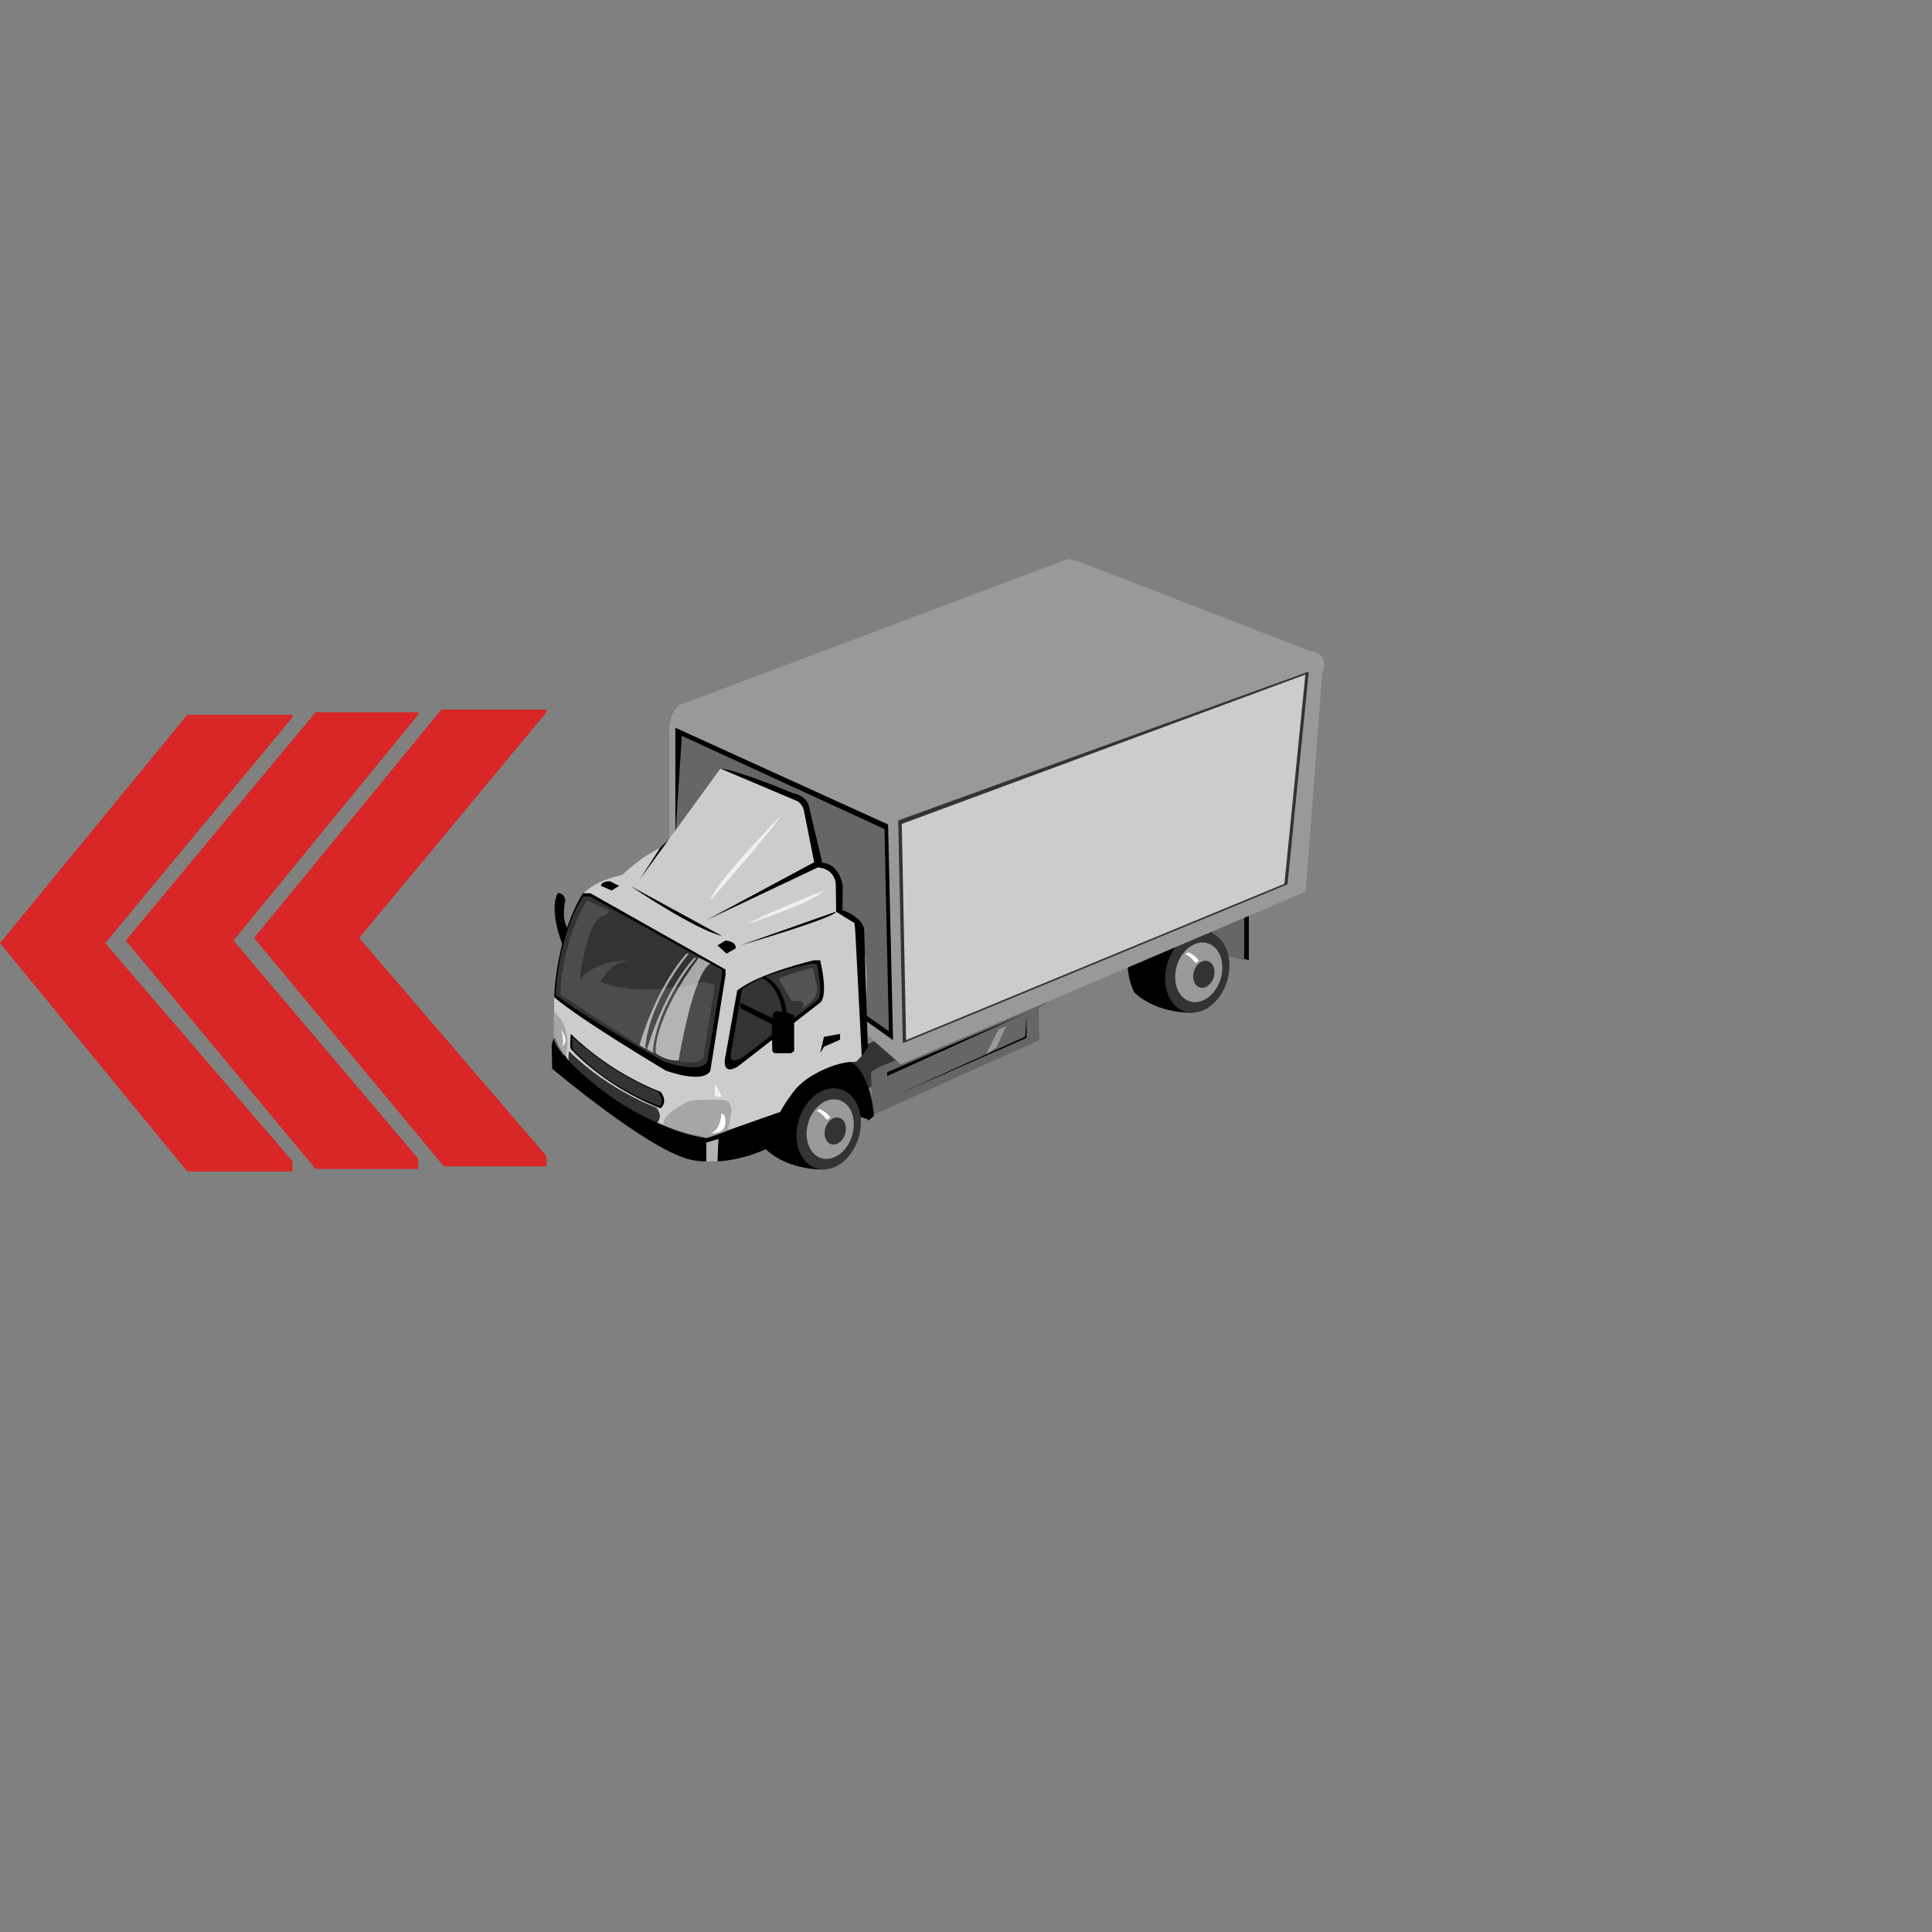 <?xml version="1.0" encoding="utf-8"?>
<!-- Generator: Adobe Illustrator 16.0.0, SVG Export Plug-In . SVG Version: 6.00 Build 0)  -->
<!DOCTYPE svg PUBLIC "-//W3C//DTD SVG 1.1//EN" "http://www.w3.org/Graphics/SVG/1.1/DTD/svg11.dtd">
<svg version="1.1" id="Layer_1" xmlns="http://www.w3.org/2000/svg" xmlns:xlink="http://www.w3.org/1999/xlink" x="0px" y="0px"
	 width="200px" height="200px" viewBox="0 0 200 200" enable-background="new 0 0 200 200" xml:space="preserve">
<rect x="0" y="0" width="200" height="200" fill="#808080" stroke="none"/>
<g id="Direction">
	<g transform="rotate({{angle}} 50 50)">
		<polygon id="arrow" opacity="0.7" fill="#ff0000" enable-background="new    " points="45.952,120.743 26.297,97.1 45.683,73.462 
			56.573,73.462 56.574,73.728 37.185,97.099 56.575,119.677 56.575,120.743 		">
		
			
		</polygon>
		<polygon id="arrow2" opacity="0.7" fill="#ff0000" enable-background="new    " points="32.671,121.007 13.015,97.368 
			32.672,73.729 43.294,73.73 43.292,73.994 24.171,97.368 43.294,119.946 43.292,121.006 		">
		
			
		</polygon>
		<polygon id="arrow3" opacity="0.7" fill="#ff0000" enable-background="new    " points="19.389,121.273 0,97.631 19.39,73.993 
			30.281,73.993 30.281,74.258 10.89,97.633 30.278,120.209 30.28,121.274 		">
		
			
		</polygon>
	</g>
</g>
<polygon fill="#666666" points="128.796,94.394 128.796,99.388 121.657,97.67 "/>
<polygon points="128.796,94.812 128.796,99.271 129.279,99.388 129.279,94.394 "/>
<g id="Tire_2_2_">
	<path d="M123.512,104.828c0,0-3.582,0.221-6.078-2.072c0,0-2.489-4.565,2.006-7.111c0,0,3.831-0.717,6.37,1.18
		C128.377,98.721,123.512,104.828,123.512,104.828z"/>
	<path fill="#333333" d="M127.135,101.176c-0.525,2.302-2.384,3.918-4.145,3.623c-1.762-0.297-2.761-2.416-2.239-4.713
		c0.532-2.304,2.384-3.93,4.145-3.626C126.663,96.754,127.663,98.866,127.135,101.176z"/>
	<path fill="#999999" d="M124.791,97.593c-1.296-0.219-2.659,0.973-3.036,2.662c-0.387,1.688,0.353,3.239,1.641,3.462
		c1.292,0.221,2.649-0.967,3.04-2.666C126.823,99.363,126.091,97.819,124.791,97.593z M125.679,101.035
		c-0.178,0.764-0.788,1.304-1.378,1.211c-0.583-0.103-0.914-0.803-0.737-1.568c0.174-0.767,0.785-1.303,1.37-1.212
		C125.524,99.566,125.852,100.271,125.679,101.035z"/>
	<path fill="#FFFFFF" d="M122.979,98.574c0,0,0.75,0.27,1.119,0.886l-0.318,0.245c0,0-0.695-0.892-1.118-0.922L122.979,98.574z"/>
	
		<animateTransform  type="translate" fill="remove" attributeType="XML" accumulate="none" repeatCount="indefinite" additive="replace" begin="0s" values="0,0;0.1,0.1;0,0" restart="always" calcMode="linear" dur="1" attributeName="transform">
		</animateTransform>
</g>
<g id="container">
	<polygon fill="#333333" points="88.045,108.822 105.339,101.516 105.339,102.26 104.521,102.732 104.605,106.043 87.279,113.838 
		87.168,109.35 	"/>
	<polygon fill="#666666" points="91.043,110.451 108.336,103.143 108.336,103.886 107.52,104.361 107.601,107.672 90.283,115.455 
		90.17,110.967 	"/>
	<path fill="#999999" d="M69.301,89.307V76.173c0,0-0.25-2.264,1.019-3.174l40.297-15.157l1.291,0.377l23.743,9.186
		c0,0,2.085,0.106,1.224,2.325l-1.709,22.568l-41.918,17.883L69.301,89.307z"/>
	<polygon points="69.913,75.336 91.934,85.355 92.446,107.672 71.457,92.803 69.913,91.055 	"/>
	<polygon fill="#666666" points="70.585,76.173 91.561,85.822 92.016,106.75 71.167,92.168 69.66,90.529 	"/>
	<polygon fill="#333333" points="92.987,84.928 93.456,107.994 133.285,91.538 135.485,69.52 	"/>
	<polygon fill="#CCCCCC" points="93.351,85.292 93.799,107.672 132.963,91.492 135.133,69.834 	"/>
	
		<animateTransform  type="translate" fill="remove" attributeType="XML" accumulate="none" repeatCount="indefinite" additive="replace" begin="0s" values="0,0;-0.1,-0.2;0,0" restart="always" calcMode="linear" dur="1" attributeName="transform">
		</animateTransform>
</g>
<g>
	<path d="M90.028,115.922l-8.202-2.473c0,0,2.418-3.723,6.261-3.42C88.087,110.027,90.244,110.641,90.028,115.922z"/>
	<polygon points="91.842,110.99 106.266,104.844 91.842,111.396 	"/>
	<polygon points="106.266,104.994 106.266,107.443 92.792,113.359 106.128,107.303 	"/>
	<polygon fill="#999999" points="104.155,106.205 103.156,108.428 102.078,109.145 103.37,106.576 	"/>
	
		<animateTransform  type="translate" fill="remove" attributeType="XML" accumulate="none" repeatCount="indefinite" additive="replace" begin="0s" values="0,0;-0.1,-0.2;0,0" restart="always" calcMode="linear" dur="1" attributeName="transform">
		</animateTransform>
</g>
<g id="Tire_2_1_">
	<path d="M85.359,121.057c0,0-3.581,0.221-6.074-2.072c0,0-2.492-4.564,2.008-7.113c0,0,3.827-0.721,6.373,1.186
		C90.221,114.955,85.359,121.057,85.359,121.057z"/>
	<path fill="#333333" d="M88.98,117.402c-0.523,2.303-2.381,3.926-4.145,3.625s-2.765-2.412-2.239-4.709
		c0.526-2.309,2.383-3.928,4.146-3.629C88.506,112.99,89.51,115.096,88.98,117.402z"/>
	<path fill="#999999" d="M86.64,113.824c-1.294-0.223-2.651,0.967-3.039,2.662c-0.387,1.691,0.353,3.242,1.639,3.459
		c1.297,0.217,2.657-0.971,3.038-2.662C88.671,115.588,87.934,114.045,86.64,113.824z M87.531,117.262
		c-0.177,0.764-0.795,1.309-1.384,1.209c-0.583-0.1-0.913-0.803-0.742-1.57c0.177-0.77,0.793-1.303,1.379-1.205
		C87.371,115.795,87.705,116.494,87.531,117.262z"/>
	<path fill="#FFFFFF" d="M84.825,114.801c0,0,0.749,0.271,1.118,0.883l-0.322,0.254c0,0-0.693-0.893-1.108-0.926L84.825,114.801z"/>
	
		<animateTransform  type="translate" fill="remove" attributeType="XML" accumulate="none" repeatCount="indefinite" additive="replace" begin="0s" values="0,0;0.1,0.1;0,0" restart="always" calcMode="linear" dur="1" attributeName="transform">
		</animateTransform>
</g>
<g id="Body_1_">
	<g>
		<path fill="#CCCCCC" d="M57.363,103.222v4.284c0,0,1.76,6.566,15.646,10.369c0,0,0.548,0.479,8.263-2.854
			c0,0,0.222-4.088,7.383-5.139l0.548-0.57c0,0,1.547-11.227-0.768-13.798l-1.873-1.142c0,0,0.771-4.094-1.542-4.849
			c0,0-1.323-6.375-2.647-6.663l-7.795-3.303l-5.866,8.066c0,0-1.761,0.568-4.299,2.946c0,0-3.85,0.763-4.4,2.666
			C60.008,93.227,58.352,94.942,57.363,103.222z"/>
		<path d="M57.363,103.222c0,0,0.155-6.163,2.978-10.755h0.771l13.993,7.899v0.572l-1.57,9.899c0,0-0.418,1.424-4.603,0
			C68.93,110.828,60.119,105.6,57.363,103.222z"/>
		<path fill="#333333" d="M57.542,102.993c0,0,0.12-6.021,2.85-10.193h0.663l13.688,7.604v0.513l-1.52,8.992
			c0,0-0.402,1.301-4.463,0C68.761,109.908,60.213,105.154,57.542,102.993z"/>
		<path d="M76.313,102.549l-1.209,6.762c0,0-0.554,2.09,1.209,1.141l8.593-6.666c0,0,0.888-0.475,0-4.377h-0.66
			C84.245,99.413,78.515,100.744,76.313,102.549z"/>
		<path opacity="0.5" fill="#666666" enable-background="new    " d="M76.809,102.439l-1.093,6.338c0,0-0.495,1.613,1.09,0.723
			l7.747-5.9c0,0,0.797-0.189,0-3.851l-0.696,0.045C83.858,99.794,78.796,100.737,76.809,102.439z"/>
		<path d="M59.09,107.027c0,0-0.106,0.727-0.032,1.521c0,0,3.269,3.809,9.325,6.186c0,0,0.843-0.639,0-1.713
			C68.377,113.021,63.458,111.305,59.09,107.027z"/>
		<path fill="#333333" d="M59.243,107.332c0,0-0.042,0.529,0.029,1.264c0,0,3.114,3.689,9.017,5.893c0,0,0.617-0.465-0.205-1.475
			C68.083,113.021,63.496,111.311,59.243,107.332z"/>
		<path fill="#333333" d="M58.898,108.811c0,0-0.102,0.707-0.025,1.482c0,0,3.175,3.717,9.068,6.033c0,0,0.822-0.625,0-1.674
			C67.944,114.648,63.157,112.982,58.898,108.811z"/>
		<path d="M78.788,101.222c0,0,1.833,0.601,2.205,3.573c0,0-1.108-0.479-1.021,0.615l-3.329-1.616v0.569l3.25,1.664l0.056,2.783
			l0.21,0.217h1.718l0.333-0.217v-3.305v-0.385l-0.773-0.326c0,0-0.273-2.826-2.256-3.717L78.788,101.222z"/>
		<path d="M58.265,97.863c0,0-1.488-3.496-0.535-5.396c0,0,0.646-0.127,0.799,0.762c0,0-0.464,1.79,0.21,2.831L58.265,97.863z"/>
		<path d="M57.494,107.432c0,0-0.166-0.17-0.387,0.764l0.054,2.436c0,0,10.024,8.475,14.356,9.426c0,0,3.949,1.008,8.77-1.596
			l0.49-0.311c0,0,1.174-6.055,7.341-7.346v-0.885c0,0-4.775,0.236-7.341,5.18l-7.644,2.695l-0.803-0.227
			c0,0-6.716-0.891-13.461-7.752l-1.026-1.531L57.494,107.432z"/>
		<path opacity="0.75" fill="#999999" enable-background="new    " d="M68.753,116.529c0,0-0.743-0.951,2.636-2.568
			c0,0,2.754-0.289,3.854,0c0,0,0.515,0.254,0.481,0.984l-0.359,2.088c0,0-1.316,0.568-2.226,0.773
			C73.14,117.807,71.25,117.656,68.753,116.529z"/>
		<path fill="#FFFFFF" d="M74.695,115.229c0,0-0.12,1.938-1.164,2.064c0,0,1.992,0.291,1.488-1.779L74.695,115.229z"/>
		<path opacity="0.75" fill="#999999" enable-background="new    " d="M57.363,104.789c0,0,1.64,1.066,1.347,3.822l-0.093,0.65
			h-0.263c0,0-1.058-1.316-0.986-1.762C57.363,107.506,57.106,106.311,57.363,104.789z"/>
		<path fill="#FFFFFF" d="M57.994,106.293c0,0,0.591,1.605,0.146,2.068c0,0,0.89-0.414-0.023-1.719L57.994,106.293z"/>
		<path opacity="0.5" fill="#666666" enable-background="new    " d="M72.843,101.642c0,0-6.403,1.774-10.691,0
			c0,0,1.048-2.315,3.255-2.157c0,0-3.288-0.413-5.396,1.88c0,0,0.725-6.461,2.586-6.575l0.552-0.469l-2.367-1.098
			c0,0-2.535,3.757-2.785,9.71c0,0,9.209,6.178,10.759,6.566c0,0,3.92,1.24,4.09-0.244L74,101.965L72.843,101.642z"/>
		<path opacity="0.58" fill="#FFFFFF" enable-background="new    " d="M72.345,99.152c0,0-3.931,4.969-4.463,9.209v0.654
			c0,0,1.048,0.879,2.37,0.752c0,0,1.438-8.885,3.279-10.021L72.345,99.152z"/>
		<path opacity="0.58" fill="#FFFFFF" enable-background="new    " d="M72.095,99.152c0,0-4.044,4.703-4.514,9.659l0.105,0.211
			l-0.706-0.389c0,0,1.593-5.816,4.87-9.481C71.854,99.152,72.095,99.152,72.095,99.152z"/>
		<path opacity="0.58" fill="#FFFFFF" enable-background="new    " d="M71.315,98.721c0,0-4.047,4.707-4.517,9.66l0.104,0.215
			l-0.707-0.385c0,0,1.596-5.828,4.87-9.49C71.068,98.721,71.315,98.721,71.315,98.721z"/>
		<path d="M74.576,79.552l7.795,3.3c0,0,0.698,0.193,0.847,1.05l1.066,5.356l-11.166,5.999l11.533-5.456
			c0,0,1.574-0.011,1.865,1.574l0.043,2.995c0,0,1.602,1.039,1.875,1.142c0,0,0.09,0.353,0.145,1.678l0.626,12.117l0.635-0.889
			l-0.388-12.267c0,0-0.108-1.144-2.242-1.942l0.031-2.532c0,0-0.313-2.261-2.117-2.358l-1.357-5.739c0,0-0.074-1.118-1.721-1.49
			C82.043,82.093,76.63,79.803,74.576,79.552z"/>
		<polygon points="69.204,86.943 66.229,91.039 68.329,87.773 		"/>
		<path d="M86.56,94.367l-9.917,3.496C76.641,97.863,86.506,94.991,86.56,94.367z"/>
		<path d="M74.744,96.891l-9.505-5.186C65.239,91.705,71.87,96.207,74.744,96.891z"/>
		<path d="M74.277,97.863l0.828-0.495c0,0,1.155,0.049,1.048,0.809l-0.939,0.544L74.277,97.863z"/>
		<path d="M62.212,91.705l1.104,0.475l0.771-0.475l-0.933-0.476C63.146,91.229,62.261,91.182,62.212,91.705z"/>
		<path opacity="0.7" fill="#FFFFFF" enable-background="new    " d="M85.297,92.177c0,0-6.705,2.694-7.885,3.46
			C77.415,95.639,84.22,93.44,85.297,92.177z"/>
		<path opacity="0.7" fill="#FFFFFF" enable-background="new    " d="M80.794,84.473c0,0-6.949,7.104-7.26,8.756
			C73.531,93.227,80.72,85.042,80.794,84.473z"/>
		<polygon opacity="0.7" fill="#FFFFFF" enable-background="new    " points="73.998,112.129 73.998,113.527 74.744,113.527 		"/>
		<polygon opacity="0.7" fill="#FFFFFF" enable-background="new    " points="73.113,118.604 73.113,120.24 74.277,120.229 
			74.374,117.896 73.113,118.285 		"/>
		<path opacity="0.65" fill="#666666" enable-background="new    " d="M80.609,101.321l1.357,2.339c0,0,1.616-0.311,1.103,0.668
			c0,0,1.653-0.697,1.506-2.12l-0.404-2.025C84.171,100.171,81.155,100.933,80.609,101.321z"/>
		<path d="M88.122,110.805c0,0,1.578,0.5,1.716,5.213l0.633-0.479c0,0-0.18-4.102-2.349-5.617V110.805z"/>
	</g>
	<polygon points="84.904,109.021 85.297,107.332 86.964,107.027 86.964,107.627 85.297,108.361 	"/>
</g>
</svg>

